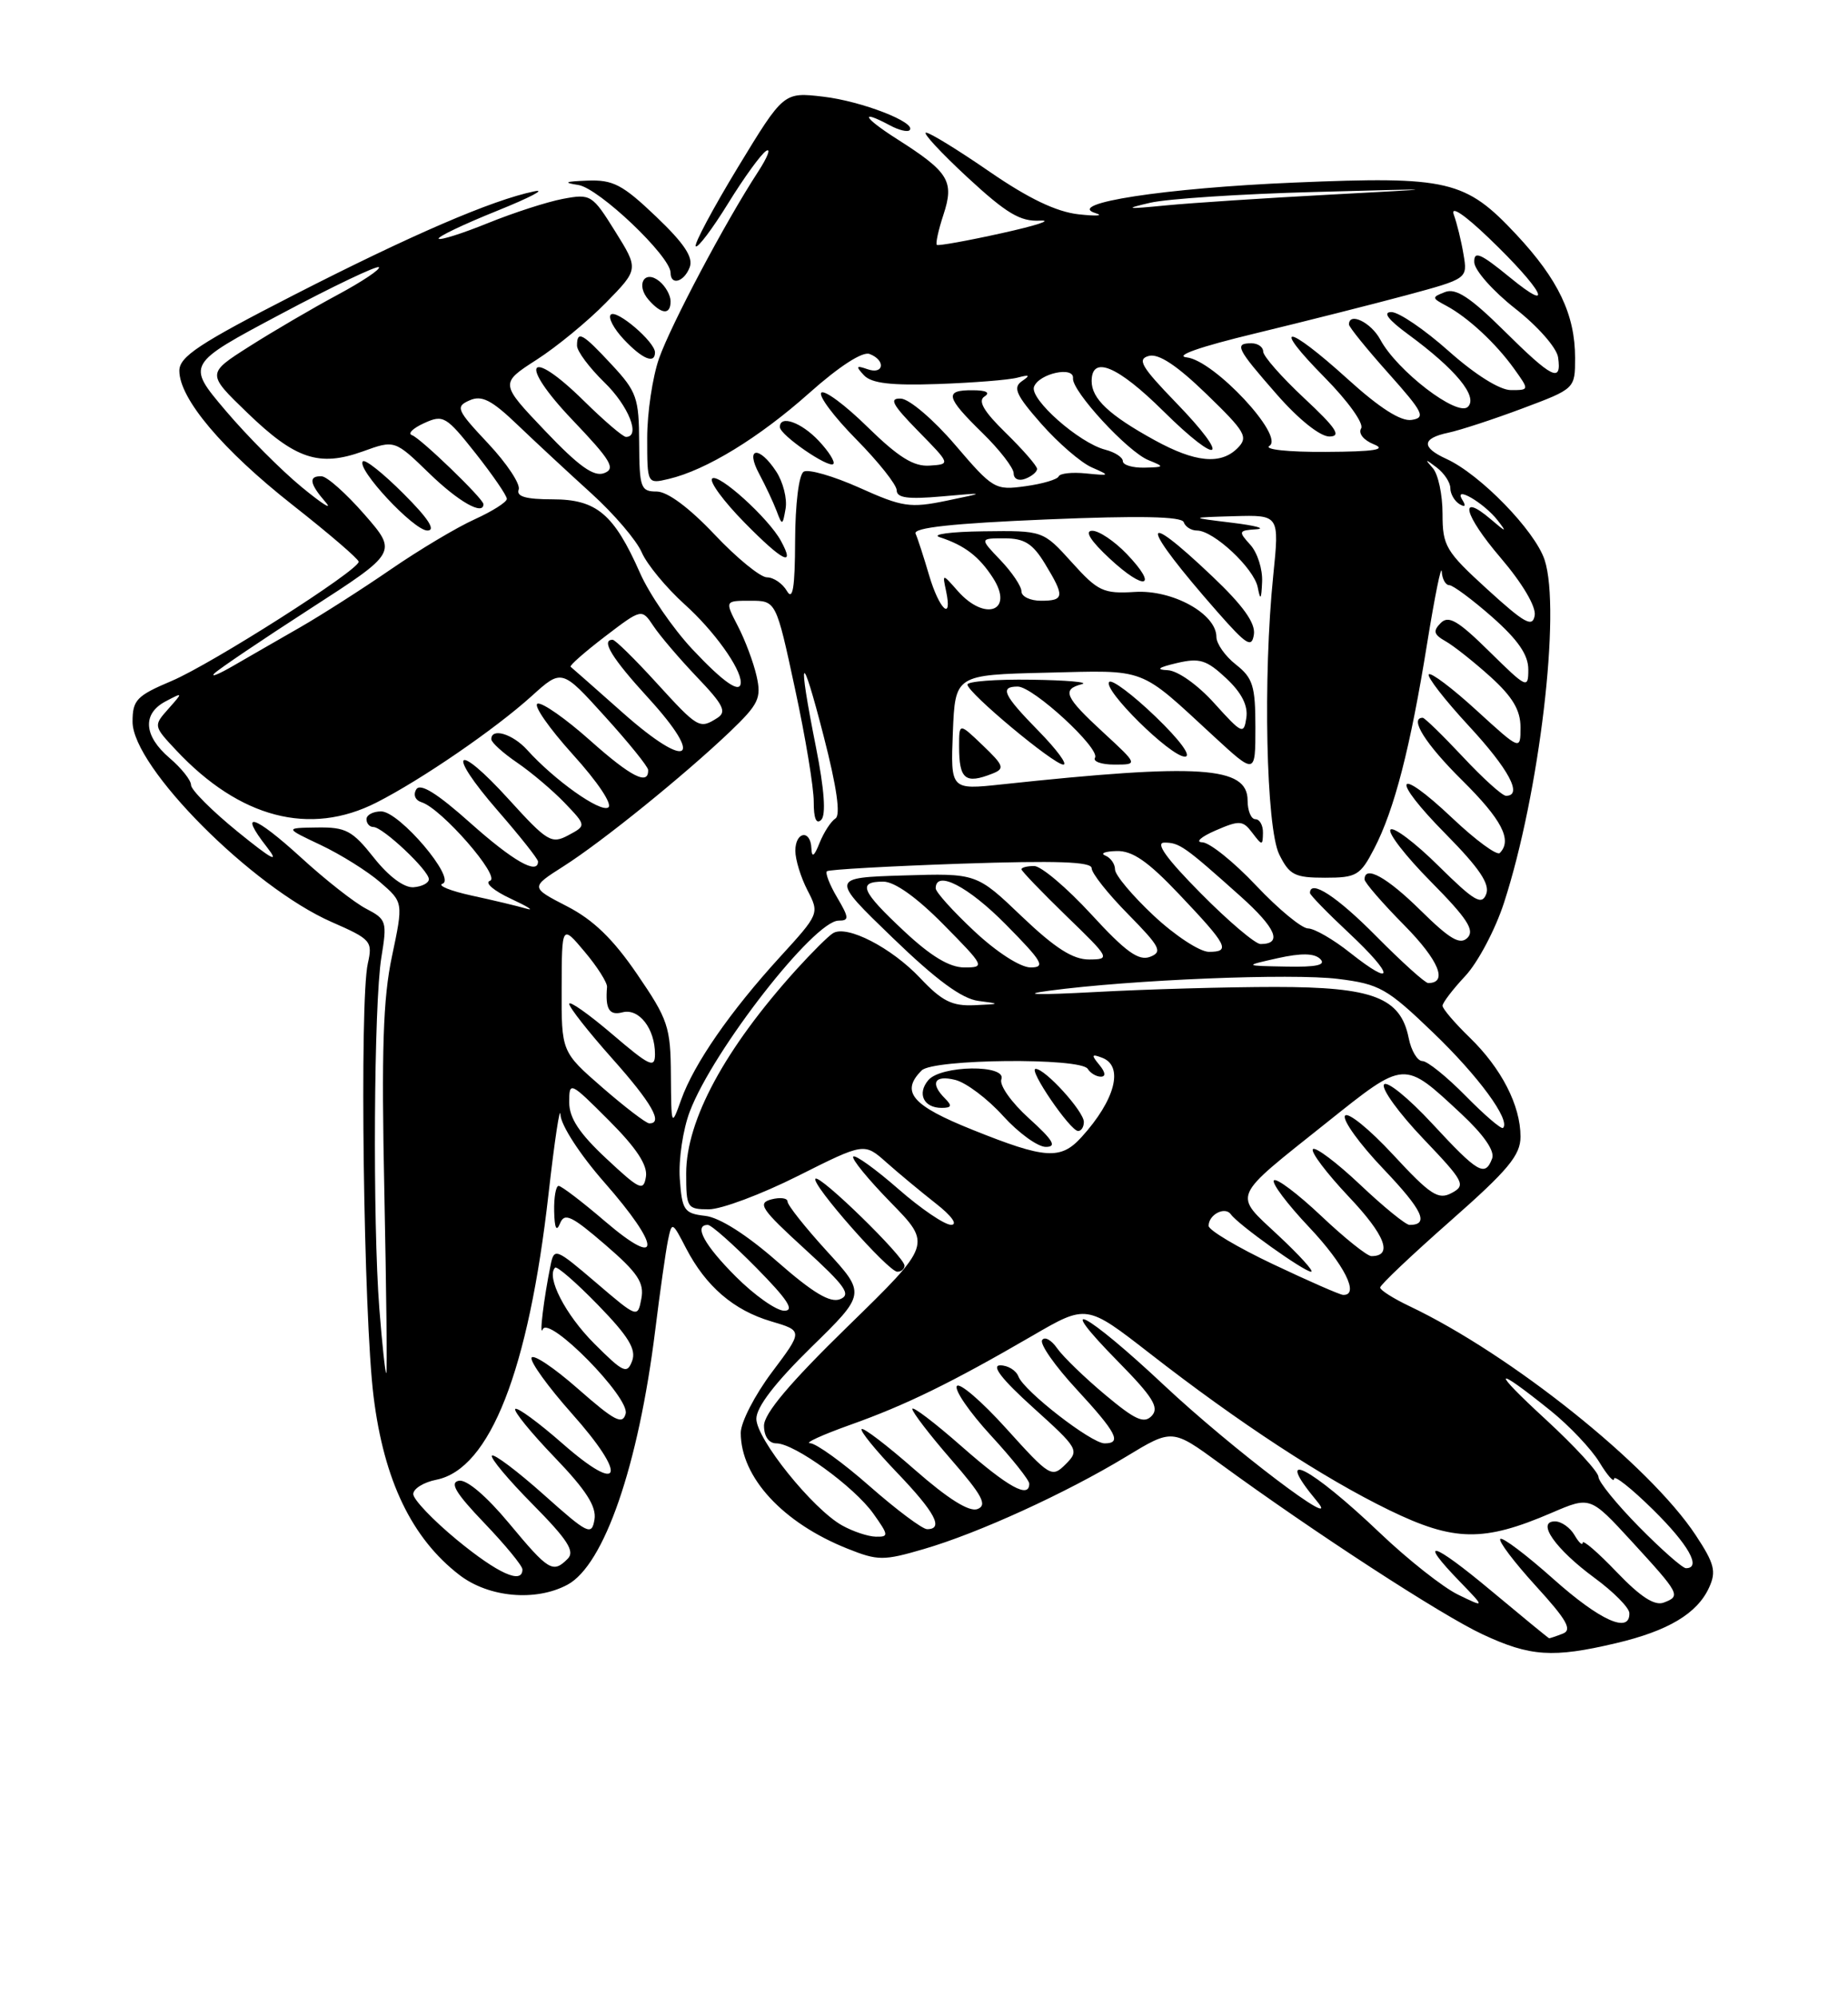 <?xml version="1.0" encoding="UTF-8" standalone="no"?>
<!DOCTYPE svg PUBLIC "-//W3C//DTD SVG 1.1//EN" "http://www.w3.org/Graphics/SVG/1.1/DTD/svg11.dtd" >
<svg xmlns="http://www.w3.org/2000/svg" xmlns:xlink="http://www.w3.org/1999/xlink" version="1.1" viewBox="0 0 237 256">
 <g >
 <path fill="currentColor"
d=" M 207.21 210.62 C 213.94 209.04 217.67 206.81 219.19 203.47 C 220.13 201.42 219.87 200.40 217.47 196.77 C 211.56 187.81 193.78 173.60 180.75 167.41 C 178.69 166.43 177.00 165.36 177.00 165.03 C 177.00 164.69 181.05 160.86 186.00 156.50 C 193.43 149.96 195.00 148.07 195.00 145.69 C 195.00 141.69 192.56 136.93 188.46 132.96 C 186.56 131.12 185.00 129.29 185.00 128.91 C 185.00 128.53 186.32 126.80 187.93 125.08 C 189.54 123.35 191.77 119.14 192.88 115.72 C 197.43 101.75 200.22 78.22 198.09 71.76 C 196.85 68.01 189.82 60.79 185.50 58.82 C 182.25 57.34 182.33 56.18 185.75 55.46 C 187.26 55.14 191.54 53.74 195.25 52.35 C 202.00 49.82 202.00 49.82 202.00 45.88 C 202.00 40.33 199.85 35.83 194.47 30.07 C 187.93 23.08 185.75 22.57 166.04 23.40 C 149.46 24.09 136.48 26.08 140.50 27.32 C 141.60 27.66 140.62 27.72 138.33 27.47 C 135.46 27.15 131.90 25.44 126.90 22.00 C 122.91 19.25 119.25 17.00 118.76 17.00 C 118.28 17.00 120.67 19.58 124.07 22.73 C 129.08 27.36 130.85 28.42 133.38 28.28 C 135.09 28.19 132.90 28.91 128.50 29.88 C 124.10 30.86 120.34 31.53 120.15 31.39 C 119.96 31.25 120.34 29.51 120.99 27.53 C 122.41 23.22 121.70 22.06 115.05 17.83 C 110.71 15.07 110.13 13.93 114.15 16.08 C 115.26 16.68 116.39 16.95 116.65 16.69 C 117.61 15.72 110.49 12.96 105.57 12.39 C 100.50 11.80 100.50 11.80 94.63 21.45 C 91.41 26.76 88.98 31.31 89.23 31.57 C 89.49 31.82 91.36 29.34 93.39 26.05 C 95.42 22.76 97.61 19.74 98.26 19.34 C 98.91 18.94 98.43 20.16 97.20 22.05 C 93.03 28.44 86.06 41.59 84.52 45.94 C 83.69 48.31 83.00 52.90 83.00 56.14 C 83.00 62.04 83.00 62.04 85.75 61.39 C 90.54 60.27 97.36 56.10 103.80 50.36 C 107.63 46.95 110.62 45.02 111.52 45.37 C 113.63 46.18 113.36 48.07 111.25 47.32 C 109.79 46.81 109.72 46.94 110.80 48.10 C 111.76 49.13 114.28 49.43 120.30 49.22 C 124.81 49.06 129.40 48.70 130.50 48.40 C 132.05 47.99 132.18 48.09 131.05 48.86 C 129.87 49.68 130.31 50.65 133.55 54.33 C 135.72 56.79 138.62 59.29 140.00 59.90 C 142.42 60.96 142.40 60.99 139.27 60.68 C 137.50 60.50 135.93 60.67 135.77 61.06 C 135.62 61.45 133.70 62.02 131.50 62.32 C 127.62 62.86 127.35 62.70 122.50 57.03 C 119.74 53.80 116.62 51.14 115.54 51.09 C 113.98 51.02 114.42 51.85 117.75 55.25 C 121.92 59.50 121.92 59.50 119.21 59.68 C 117.17 59.82 115.22 58.60 111.27 54.74 C 108.40 51.92 105.73 49.94 105.33 50.33 C 104.94 50.73 106.95 53.41 109.81 56.31 C 112.66 59.20 115.00 62.14 115.00 62.85 C 115.00 63.82 116.46 64.01 120.75 63.63 C 126.50 63.12 126.50 63.12 121.39 64.18 C 116.72 65.14 115.74 65.00 110.21 62.51 C 106.87 61.02 103.66 60.09 103.07 60.46 C 102.45 60.84 101.99 64.59 101.97 69.31 C 101.95 75.36 101.67 77.04 100.92 75.75 C 100.36 74.79 99.21 74.00 98.36 74.00 C 97.52 74.00 94.49 71.53 91.63 68.50 C 88.37 65.06 85.60 63.00 84.21 63.00 C 82.17 63.00 82.00 62.53 81.97 56.75 C 81.95 51.01 81.66 50.19 78.46 46.75 C 74.68 42.68 74.00 42.31 74.00 44.30 C 74.00 45.02 75.58 47.13 77.50 49.00 C 80.62 52.02 82.20 56.00 80.28 56.00 C 79.89 56.00 77.46 53.92 74.88 51.38 C 67.71 44.32 66.39 46.46 73.40 53.81 C 78.37 59.02 78.99 60.07 77.49 60.64 C 76.16 61.15 74.25 59.79 69.91 55.23 C 64.11 49.14 64.11 49.14 68.80 46.12 C 71.39 44.46 75.39 41.17 77.71 38.80 C 81.92 34.50 81.92 34.50 78.89 29.65 C 75.96 24.95 75.76 24.82 72.19 25.49 C 70.17 25.87 65.85 27.27 62.59 28.59 C 59.33 29.91 56.48 30.82 56.26 30.60 C 56.05 30.38 59.38 28.78 63.68 27.05 C 67.98 25.32 70.15 24.18 68.50 24.53 C 63.08 25.65 52.73 30.12 37.75 37.78 C 25.56 44.02 23.00 45.71 23.00 47.52 C 23.00 51.10 28.53 57.65 37.53 64.73 C 42.19 68.39 46.00 71.66 46.00 72.00 C 46.00 73.10 27.16 85.10 22.01 87.28 C 17.52 89.18 17.00 89.72 17.00 92.51 C 17.00 98.31 32.32 113.70 42.54 118.18 C 47.59 120.39 47.81 120.64 47.17 123.50 C 46.09 128.35 46.62 168.66 47.91 179.00 C 49.24 189.75 52.81 197.17 58.92 201.87 C 62.68 204.76 68.70 205.30 72.77 203.12 C 77.48 200.60 81.87 187.89 84.03 170.50 C 84.64 165.55 85.38 160.38 85.66 159.00 C 86.17 156.54 86.21 156.56 87.99 160.00 C 90.53 164.88 94.09 167.94 98.89 169.36 C 102.99 170.57 102.99 170.57 98.99 175.89 C 96.80 178.81 95.00 182.30 95.00 183.65 C 95.00 189.35 100.40 195.20 108.70 198.50 C 112.58 200.05 113.30 200.06 118.46 198.55 C 125.45 196.52 136.70 191.38 144.41 186.71 C 150.33 183.12 150.33 183.12 156.41 187.56 C 168.50 196.39 184.89 207.04 190.14 209.48 C 196.24 212.33 199.15 212.52 207.21 210.62 Z  M 100.16 69.34 C 98.58 66.42 92.10 60.57 91.33 61.34 C 90.94 61.73 92.82 64.28 95.50 67.00 C 100.38 71.96 102.04 72.79 100.16 69.34 Z  M 99.55 60.44 C 97.34 57.06 95.52 57.32 97.37 60.75 C 98.18 62.26 99.18 64.40 99.60 65.50 C 100.31 67.40 100.37 67.38 100.75 65.19 C 100.97 63.92 100.43 61.79 99.55 60.44 Z  M 133.00 60.10 C 133.00 59.72 131.20 57.65 129.01 55.51 C 126.16 52.73 125.37 51.38 126.26 50.82 C 127.04 50.32 126.48 50.02 124.75 50.02 C 121.07 49.99 121.27 50.88 126.00 55.50 C 128.20 57.65 130.00 59.98 130.00 60.67 C 130.00 61.39 130.65 61.69 131.50 61.36 C 132.32 61.05 133.00 60.48 133.00 60.10 Z  M 105.00 56.50 C 102.76 54.12 99.98 53.14 100.02 54.75 C 100.04 55.77 106.27 60.06 106.87 59.47 C 107.13 59.21 106.29 57.87 105.00 56.50 Z  M 84.00 45.17 C 84.00 43.82 79.06 39.60 78.33 40.33 C 77.96 40.70 78.71 42.13 80.00 43.50 C 82.37 46.02 84.00 46.70 84.00 45.17 Z  M 86.00 38.62 C 86.00 37.86 85.37 36.72 84.59 36.07 C 82.66 34.48 81.48 36.50 83.20 38.45 C 84.85 40.32 86.00 40.39 86.00 38.62 Z  M 88.45 34.26 C 88.94 32.99 87.76 31.21 84.14 27.76 C 79.84 23.66 78.62 23.02 75.32 23.15 C 72.45 23.26 72.16 23.40 74.17 23.71 C 76.80 24.11 86.00 32.85 86.00 34.96 C 86.00 36.64 87.73 36.15 88.45 34.26 Z  M 191.25 203.90 C 183.69 197.58 181.67 197.00 187.24 202.74 C 190.47 206.08 190.47 206.08 186.99 204.39 C 185.07 203.46 180.57 199.91 177.00 196.51 C 167.98 187.92 163.10 185.45 168.90 192.42 C 172.41 196.63 157.93 185.65 149.34 177.60 C 139.17 168.05 134.84 165.84 143.45 174.58 C 147.84 179.04 148.69 180.41 147.72 181.46 C 146.73 182.52 145.60 182.01 141.73 178.77 C 139.11 176.58 136.34 173.90 135.58 172.82 C 134.83 171.74 133.96 171.26 133.65 171.77 C 133.33 172.27 135.31 175.09 138.04 178.04 C 143.20 183.63 143.92 185.00 141.66 185.00 C 139.96 185.00 131.33 178.31 130.61 176.43 C 130.31 175.64 129.26 175.00 128.28 175.00 C 127.09 175.00 128.49 176.80 132.50 180.42 C 138.32 185.67 138.44 185.89 136.67 187.67 C 134.89 189.44 134.66 189.31 129.06 183.11 C 125.89 179.60 123.03 177.14 122.71 177.66 C 122.39 178.18 124.35 181.02 127.06 183.97 C 129.78 186.92 132.00 189.71 132.00 190.17 C 132.00 192.12 129.32 190.65 123.36 185.42 C 119.86 182.34 117.00 180.17 117.00 180.59 C 117.00 181.00 119.24 183.92 121.98 187.07 C 125.99 191.68 126.65 192.92 125.36 193.42 C 124.30 193.82 121.60 192.13 117.33 188.39 C 113.80 185.29 110.73 182.94 110.50 183.17 C 110.27 183.40 112.32 185.91 115.04 188.75 C 119.92 193.84 121.07 196.00 118.90 196.00 C 118.30 196.00 114.99 193.53 111.54 190.50 C 108.10 187.47 104.65 184.99 103.89 184.98 C 103.13 184.97 105.42 183.92 109.00 182.64 C 116.18 180.09 122.02 177.23 132.43 171.19 C 139.35 167.17 139.35 167.17 147.43 173.45 C 158.92 182.39 169.73 189.46 178.19 193.57 C 186.49 197.60 190.26 197.66 199.00 193.90 C 203.94 191.78 203.94 191.78 209.22 197.52 C 215.45 204.31 215.59 204.56 213.39 205.40 C 212.21 205.86 210.41 204.70 207.35 201.51 C 204.96 199.01 202.99 197.31 202.97 197.73 C 202.95 198.15 202.48 197.71 201.92 196.75 C 201.36 195.79 200.23 195.00 199.42 195.00 C 196.98 195.00 199.47 198.55 204.49 202.24 C 206.93 204.03 208.94 206.06 208.96 206.75 C 209.05 209.45 205.21 207.73 199.20 202.37 C 195.74 199.29 192.69 196.98 192.41 197.25 C 192.14 197.53 194.19 200.23 196.96 203.27 C 200.95 207.64 201.67 208.91 200.42 209.39 C 199.55 209.73 198.76 209.99 198.67 209.98 C 198.58 209.97 195.24 207.23 191.25 203.90 Z  M 58.61 197.38 C 55.53 194.84 53.00 192.19 53.00 191.50 C 53.00 190.81 54.34 189.98 55.97 189.66 C 62.84 188.28 67.79 175.68 70.35 153.00 C 71.13 146.12 71.82 141.58 71.88 142.89 C 71.95 144.24 74.38 147.99 77.50 151.54 C 84.80 159.85 84.88 162.76 77.64 156.58 C 74.70 154.06 72.00 152.00 71.64 152.00 C 71.29 152.00 71.03 153.46 71.07 155.25 C 71.12 157.43 71.36 157.94 71.82 156.81 C 72.39 155.39 73.29 155.81 77.62 159.54 C 81.80 163.14 82.64 164.41 82.25 166.46 C 81.78 168.95 81.75 168.94 76.43 164.39 C 71.26 159.98 71.07 159.90 70.61 162.16 C 69.75 166.37 69.12 171.53 69.61 170.38 C 70.38 168.56 80.78 179.13 80.24 181.19 C 79.85 182.67 78.83 182.14 74.14 178.02 C 71.04 175.29 68.35 173.50 68.17 174.03 C 67.98 174.56 70.31 177.77 73.32 181.16 C 80.53 189.24 79.79 191.73 72.17 185.05 C 69.08 182.34 66.34 180.33 66.08 180.59 C 65.82 180.84 68.09 183.63 71.12 186.78 C 75.17 190.99 76.52 193.10 76.24 194.77 C 75.88 196.87 75.41 196.64 69.72 191.56 C 66.34 188.55 63.36 186.31 63.09 186.57 C 62.83 186.84 65.18 189.65 68.32 192.82 C 72.78 197.33 73.76 198.84 72.81 199.79 C 70.91 201.69 70.37 201.36 65.28 195.24 C 62.36 191.73 59.84 189.60 58.85 189.79 C 57.63 190.03 58.45 191.39 62.11 195.21 C 64.80 198.02 67.00 200.69 67.00 201.16 C 67.00 203.11 63.87 201.70 58.61 197.38 Z  M 210.22 195.72 C 207.35 192.81 205.00 189.92 205.00 189.30 C 205.00 188.67 201.96 185.37 198.25 181.95 C 191.16 175.44 191.47 174.87 198.86 180.81 C 201.26 182.74 204.07 185.71 205.11 187.41 C 206.14 189.11 206.99 190.07 207.00 189.54 C 207.00 189.01 209.25 190.79 212.00 193.50 C 216.55 197.98 218.25 201.00 216.22 201.00 C 215.78 201.00 213.08 198.62 210.22 195.72 Z  M 108.00 195.52 C 104.23 193.42 97.00 184.44 97.00 181.85 C 97.00 180.35 99.40 177.23 104.02 172.70 C 111.05 165.83 111.05 165.83 106.02 160.34 C 103.26 157.31 101.00 154.47 101.00 154.01 C 101.00 153.56 100.07 153.43 98.92 153.73 C 97.10 154.21 97.62 154.98 103.17 160.05 C 108.42 164.84 109.20 165.94 107.74 166.52 C 106.46 167.03 104.26 165.71 99.68 161.70 C 95.76 158.26 92.27 156.04 90.44 155.84 C 87.74 155.53 87.47 155.14 87.18 151.07 C 87.01 148.63 87.59 144.75 88.47 142.45 C 91.47 134.58 104.41 118.00 107.55 118.00 C 108.92 118.00 108.90 117.64 107.36 115.03 C 106.39 113.40 105.81 111.88 106.05 111.67 C 106.30 111.45 114.04 111.02 123.25 110.70 C 135.51 110.29 140.00 110.44 140.00 111.28 C 140.00 111.92 142.10 114.57 144.68 117.18 C 148.80 121.37 149.13 122.01 147.49 122.64 C 146.03 123.20 144.35 121.99 139.94 117.18 C 136.81 113.78 133.52 111.00 132.63 111.00 C 131.73 111.00 131.00 111.19 131.00 111.42 C 131.00 111.64 133.59 114.33 136.75 117.40 C 142.36 122.82 142.43 122.96 139.68 122.98 C 137.60 122.99 135.31 121.53 131.04 117.46 C 125.24 111.92 125.24 111.92 115.87 112.21 C 106.50 112.50 106.50 112.50 114.48 120.20 C 120.09 125.62 123.36 128.02 125.48 128.29 C 128.35 128.66 128.33 128.69 124.97 128.84 C 122.10 128.97 120.80 128.32 118.01 125.36 C 114.33 121.46 108.60 118.51 106.83 119.61 C 106.23 119.97 104.12 122.08 102.12 124.28 C 92.96 134.42 88.00 143.59 88.00 150.40 C 88.00 154.81 88.12 155.00 90.91 155.00 C 92.51 155.00 97.64 153.08 102.32 150.73 C 110.83 146.46 110.83 146.46 113.67 148.98 C 115.23 150.37 118.08 152.73 120.00 154.24 C 122.04 155.83 122.87 156.98 121.98 156.99 C 121.15 157.00 118.09 154.92 115.19 152.38 C 112.28 149.84 109.69 147.98 109.43 148.24 C 109.16 148.50 111.32 151.14 114.22 154.11 C 119.50 159.50 119.50 159.50 108.73 170.00 C 101.28 177.26 97.97 181.19 97.98 182.75 C 97.99 184.12 98.61 185.00 99.57 185.00 C 101.88 185.00 109.54 190.55 112.00 194.00 C 113.98 196.78 114.00 197.00 112.32 196.96 C 111.32 196.94 109.38 196.29 108.00 195.52 Z  M 116.00 162.22 C 116.00 161.10 105.15 150.52 104.58 151.08 C 103.96 151.70 113.91 163.00 115.08 163.00 C 115.59 163.00 116.00 162.65 116.00 162.22 Z  M 48.65 167.75 C 47.78 156.53 47.94 128.60 48.91 122.70 C 49.66 118.13 49.57 117.83 46.97 116.48 C 45.47 115.71 41.70 112.75 38.59 109.90 C 32.58 104.42 30.48 103.78 34.24 108.59 C 35.90 110.72 34.90 110.19 30.50 106.62 C 27.20 103.94 24.50 101.24 24.50 100.62 C 24.50 100.00 23.26 98.45 21.75 97.16 C 18.42 94.32 18.22 91.48 21.25 89.89 C 23.49 88.71 23.49 88.72 21.58 90.87 C 19.67 93.02 19.68 93.06 22.58 96.15 C 30.74 104.86 39.74 107.21 48.29 102.86 C 54.04 99.94 63.50 93.45 68.18 89.22 C 72.05 85.72 72.05 85.72 77.57 91.82 C 80.61 95.17 83.11 98.26 83.12 98.68 C 83.20 100.73 80.93 99.58 75.71 94.93 C 72.57 92.13 69.52 89.99 68.94 90.19 C 68.36 90.38 70.40 93.31 73.46 96.70 C 76.67 100.24 78.60 103.13 78.00 103.50 C 76.95 104.15 71.10 99.99 67.60 96.11 C 65.74 94.06 62.99 93.24 63.01 94.75 C 63.01 95.16 64.50 96.51 66.32 97.75 C 68.14 98.99 70.88 101.31 72.42 102.91 C 75.20 105.82 75.20 105.82 72.88 107.06 C 70.73 108.21 70.19 107.89 65.28 102.49 C 58.40 94.91 57.12 96.18 63.84 103.91 C 66.68 107.17 69.00 110.10 69.00 110.42 C 69.00 112.19 65.79 110.36 60.32 105.48 C 56.07 101.69 53.91 100.34 53.39 101.17 C 52.96 101.87 53.25 102.57 54.07 102.83 C 56.62 103.62 64.28 112.41 62.84 112.89 C 62.11 113.13 63.31 114.17 65.51 115.19 C 67.70 116.21 68.60 116.78 67.50 116.46 C 66.40 116.14 63.25 115.38 60.50 114.79 C 57.75 114.19 56.06 113.50 56.75 113.27 C 58.56 112.64 51.22 104.00 48.88 104.00 C 47.85 104.00 47.00 104.45 47.00 105.00 C 47.00 105.55 47.40 106.00 47.89 106.00 C 49.09 106.00 55.00 111.56 55.00 112.69 C 55.00 113.18 54.11 113.64 53.03 113.72 C 51.83 113.81 49.86 112.35 47.95 109.94 C 45.19 106.45 44.35 106.01 40.67 106.06 C 36.50 106.12 36.50 106.12 41.14 108.31 C 43.69 109.52 47.12 111.66 48.75 113.07 C 51.73 115.65 51.73 115.65 50.27 122.57 C 49.12 127.97 48.91 134.63 49.29 152.75 C 49.55 165.54 49.67 176.00 49.54 176.00 C 49.40 176.00 49.01 172.29 48.65 167.75 Z  M 76.20 172.20 C 72.51 168.51 70.01 163.66 71.19 162.48 C 71.42 162.24 73.91 164.40 76.70 167.27 C 80.60 171.28 81.62 172.95 81.07 174.43 C 80.42 176.16 79.95 175.95 76.20 172.20 Z  M 94.37 163.63 C 90.31 159.57 88.92 157.00 90.78 157.00 C 91.22 157.00 94.01 159.47 97.00 162.50 C 101.00 166.56 101.95 168.00 100.58 168.00 C 99.57 168.00 96.77 166.03 94.37 163.63 Z  M 163.25 162.03 C 158.71 159.88 155.00 157.67 155.00 157.12 C 155.00 155.67 157.11 154.58 157.86 155.65 C 158.77 156.95 167.25 163.00 168.15 163.00 C 168.57 163.00 166.68 160.91 163.95 158.36 C 158.12 152.91 157.75 153.77 170.20 143.84 C 180.25 135.83 179.97 135.85 187.38 142.74 C 190.29 145.45 191.73 147.53 191.36 148.49 C 190.45 150.89 189.56 150.37 183.66 144.00 C 180.61 140.71 177.83 138.46 177.49 139.01 C 177.15 139.56 179.41 142.68 182.51 145.93 C 187.78 151.45 188.03 151.92 186.17 152.91 C 184.45 153.83 183.45 153.17 178.65 147.99 C 175.60 144.70 172.83 142.46 172.49 143.01 C 172.15 143.56 174.37 146.64 177.43 149.84 C 182.46 155.12 183.34 157.00 180.77 157.00 C 180.28 157.00 177.43 154.68 174.43 151.84 C 171.43 149.01 168.71 146.96 168.38 147.29 C 168.05 147.62 170.12 150.36 172.98 153.39 C 177.67 158.34 178.68 161.00 175.88 161.00 C 175.33 161.00 172.43 158.68 169.43 155.84 C 166.43 153.01 163.71 150.96 163.38 151.29 C 163.05 151.62 165.08 154.32 167.89 157.29 C 172.41 162.07 174.41 166.05 172.25 165.97 C 171.84 165.96 167.79 164.18 163.25 162.03 Z  M 77.75 148.49 C 74.30 145.27 73.00 143.30 73.00 141.29 C 73.00 138.57 73.09 138.61 78.09 143.61 C 81.63 147.15 83.07 149.35 82.84 150.82 C 82.53 152.73 82.05 152.51 77.75 148.49 Z  M 124.75 144.82 C 116.95 141.70 115.45 139.95 118.20 137.20 C 119.68 135.72 138.60 135.54 139.50 137.00 C 139.84 137.55 140.60 138.00 141.18 138.00 C 141.84 138.00 141.77 137.43 140.98 136.48 C 139.92 135.20 139.99 135.06 141.36 135.58 C 144.16 136.66 143.02 141.00 138.70 145.75 C 136.03 148.69 134.06 148.56 124.75 144.82 Z  M 131.96 143.34 C 129.71 141.31 128.14 139.09 128.42 138.34 C 129.16 136.41 120.64 136.52 119.04 138.46 C 117.59 140.19 118.47 142.00 120.76 142.00 C 122.04 142.00 122.13 141.73 121.20 140.80 C 119.23 138.83 119.83 137.74 122.53 138.42 C 123.91 138.77 126.67 140.84 128.64 143.03 C 130.62 145.21 133.08 147.00 134.12 147.00 C 135.57 147.00 135.08 146.16 131.96 143.34 Z  M 139.00 143.80 C 139.00 142.45 134.05 137.00 132.82 137.00 C 131.82 137.00 137.22 144.91 138.25 144.96 C 138.66 144.98 139.00 144.46 139.00 143.80 Z  M 187.98 140.48 C 185.56 138.02 183.06 136.00 182.42 136.00 C 181.78 136.00 180.98 134.67 180.66 133.05 C 179.62 127.85 176.09 126.50 163.54 126.50 C 157.47 126.50 147.10 126.79 140.50 127.15 C 133.02 127.55 130.76 127.49 134.50 126.99 C 145.06 125.57 165.67 124.73 171.61 125.47 C 176.92 126.13 177.88 126.67 183.79 132.35 C 189.61 137.93 193.75 143.58 192.76 144.57 C 192.55 144.78 190.40 142.94 187.98 140.48 Z  M 77.25 139.39 C 72.00 134.82 72.00 134.82 72.03 126.66 C 72.05 118.50 72.05 118.50 74.99 122.00 C 76.61 123.92 77.89 125.95 77.85 126.50 C 77.61 129.35 78.13 130.20 79.84 129.75 C 81.95 129.20 84.00 131.85 84.00 135.11 C 84.00 136.98 83.32 136.66 78.50 132.54 C 75.47 129.96 73.00 128.22 73.00 128.67 C 73.01 129.13 75.48 132.27 78.50 135.66 C 83.58 141.35 85.11 144.04 83.25 143.98 C 82.84 143.96 80.14 141.90 77.25 139.39 Z  M 86.04 137.81 C 86.00 131.61 85.69 130.68 81.70 124.85 C 78.63 120.35 76.07 117.88 72.71 116.16 C 68.02 113.74 68.02 113.74 72.26 111.04 C 77.22 107.89 87.74 99.38 93.63 93.77 C 97.30 90.25 97.67 89.49 97.03 86.66 C 96.64 84.92 95.56 82.04 94.63 80.25 C 92.95 77.00 92.95 77.00 96.24 77.00 C 99.53 77.00 99.53 77.00 101.95 88.25 C 103.29 94.44 104.37 100.97 104.36 102.78 C 104.35 104.90 104.69 105.71 105.32 105.08 C 105.95 104.45 105.72 101.19 104.65 95.80 C 102.24 83.70 102.72 83.02 105.64 94.39 C 107.32 100.91 107.83 104.49 107.14 104.91 C 106.57 105.27 105.66 106.67 105.11 108.03 C 104.42 109.77 104.11 109.99 104.06 108.75 C 103.97 106.28 102.00 106.56 102.00 109.05 C 102.00 110.18 102.70 112.45 103.55 114.10 C 105.10 117.09 105.08 117.13 100.02 122.67 C 93.66 129.63 89.00 136.35 87.36 140.95 C 86.10 144.46 86.09 144.43 86.04 137.81 Z  M 176.50 120.00 C 171.46 114.90 168.00 112.65 168.00 114.46 C 168.00 114.71 170.26 117.03 173.02 119.61 C 178.83 125.05 178.92 126.69 173.15 122.12 C 170.99 120.40 168.55 119.00 167.75 119.00 C 166.95 119.00 163.95 116.53 161.09 113.50 C 158.23 110.47 155.12 107.98 154.19 107.96 C 153.26 107.94 154.02 107.26 155.88 106.45 C 158.97 105.11 159.39 105.14 160.60 106.74 C 161.87 108.41 161.94 108.41 161.97 106.75 C 161.99 105.79 161.55 105.00 161.00 105.00 C 160.45 105.00 160.00 103.92 160.00 102.60 C 160.00 98.22 153.89 97.82 128.45 100.54 C 121.91 101.24 121.91 101.24 122.20 93.87 C 122.50 86.50 122.50 86.50 134.20 86.22 C 147.23 85.91 145.94 85.41 155.69 94.40 C 161.00 99.29 161.00 99.29 161.00 93.22 C 161.00 87.93 160.68 86.89 158.50 85.18 C 157.12 84.10 156.00 82.50 156.00 81.64 C 156.00 78.67 150.38 75.57 145.55 75.87 C 141.50 76.12 140.81 75.80 137.45 72.07 C 133.77 68.00 133.77 68.00 126.13 68.10 C 121.94 68.15 119.40 68.49 120.50 68.85 C 123.70 69.89 125.57 71.32 127.35 74.08 C 130.08 78.33 126.34 79.72 122.83 75.75 C 120.85 73.50 120.85 73.50 121.33 75.75 C 122.18 79.74 120.46 78.14 119.16 73.75 C 118.47 71.41 117.69 69.00 117.42 68.40 C 117.08 67.63 122.23 67.08 134.19 66.58 C 146.16 66.08 151.56 66.19 151.81 66.93 C 152.01 67.52 152.77 68.00 153.51 68.00 C 155.64 68.00 160.83 72.85 161.30 75.28 C 161.64 77.03 161.76 76.88 161.86 74.58 C 161.94 72.97 161.26 70.83 160.35 69.83 C 158.79 68.11 158.83 67.99 161.10 67.84 C 162.42 67.75 161.03 67.37 158.00 67.00 C 152.50 66.33 152.50 66.33 158.29 66.16 C 164.08 66.00 164.08 66.00 163.29 73.75 C 161.96 86.74 162.38 106.08 164.05 109.50 C 165.36 112.15 166.03 112.50 169.92 112.50 C 173.97 112.50 174.45 112.22 176.24 108.76 C 178.82 103.80 180.87 95.85 183.02 82.50 C 184.00 76.45 184.84 72.29 184.90 73.25 C 184.95 74.21 185.39 75.00 185.86 75.00 C 186.33 75.00 188.81 76.84 191.36 79.08 C 194.67 82.00 196.00 83.93 196.00 85.80 C 196.00 88.33 195.82 88.24 191.01 83.51 C 186.98 79.54 185.77 78.83 184.76 79.86 C 183.75 80.88 183.87 81.33 185.39 82.19 C 186.42 82.77 189.01 84.82 191.14 86.74 C 193.98 89.31 195.00 91.02 195.00 93.22 C 195.00 96.20 195.00 96.20 189.37 91.06 C 186.28 88.23 183.52 86.15 183.24 86.43 C 182.96 86.71 185.26 89.68 188.36 93.03 C 193.52 98.60 195.33 102.00 193.14 102.00 C 192.66 102.00 190.17 99.75 187.60 97.00 C 185.02 94.25 182.71 92.00 182.46 92.00 C 180.69 92.00 182.83 95.38 187.50 100.00 C 192.60 105.04 193.98 107.69 192.34 109.33 C 191.98 109.69 189.25 107.69 186.28 104.88 C 178.91 97.91 178.21 99.63 185.45 106.94 C 189.72 111.27 191.10 113.31 190.60 114.60 C 190.03 116.08 189.07 115.51 184.49 110.99 C 181.50 108.03 178.73 105.94 178.33 106.33 C 177.94 106.73 180.27 109.74 183.52 113.02 C 188.15 117.70 189.16 119.24 188.20 120.20 C 187.25 121.15 185.96 120.40 182.21 116.71 C 177.87 112.43 175.00 110.84 175.00 112.72 C 175.00 113.11 177.30 115.77 180.12 118.62 C 184.53 123.09 185.73 126.00 183.16 126.00 C 182.76 126.00 179.77 123.30 176.50 120.00 Z  M 127.29 99.15 C 128.88 98.52 128.75 98.13 126.04 95.54 C 123.00 92.63 123.00 92.63 123.00 95.65 C 123.00 99.90 123.78 100.54 127.29 99.15 Z  M 133.21 93.71 C 128.67 89.08 128.16 88.00 130.52 88.00 C 132.50 88.00 141.14 95.96 140.43 97.12 C 140.13 97.60 141.25 98.00 142.92 98.00 C 145.96 98.00 145.96 98.00 141.48 93.87 C 136.56 89.34 136.13 88.37 138.75 87.69 C 139.71 87.44 136.79 87.18 132.25 87.12 C 127.71 87.05 124.03 87.34 124.07 87.75 C 124.16 88.85 135.14 98.00 136.37 98.00 C 136.95 98.00 135.52 96.07 133.21 93.71 Z  M 148.20 91.86 C 145.29 89.06 142.61 87.05 142.26 87.40 C 141.34 88.33 150.13 97.00 151.96 96.98 C 152.87 96.97 151.33 94.87 148.20 91.86 Z  M 155.46 73.86 C 145.90 64.78 146.26 67.21 156.15 78.45 C 159.89 82.70 160.54 83.10 160.81 81.31 C 161.02 79.85 159.41 77.60 155.46 73.86 Z  M 144.49 70.99 C 142.91 69.35 140.92 68.01 140.06 68.03 C 139.06 68.04 139.86 69.32 142.33 71.61 C 146.86 75.82 148.63 75.31 144.49 70.99 Z  M 115.96 119.36 C 110.44 114.20 109.93 113.00 113.28 113.00 C 114.73 113.00 117.57 115.02 121.00 118.50 C 126.29 123.86 126.36 124.00 123.67 124.00 C 121.77 124.00 119.38 122.56 115.96 119.36 Z  M 124.96 119.36 C 122.23 116.81 120.00 114.34 120.00 113.86 C 120.00 111.46 124.16 113.60 129.00 118.50 C 133.71 123.27 134.13 124.00 132.17 124.00 C 130.87 124.00 127.83 122.05 124.96 119.36 Z  M 163.87 122.81 C 166.89 122.14 168.57 122.17 169.32 122.92 C 170.09 123.69 168.86 123.97 164.95 123.89 C 159.50 123.79 159.50 123.79 163.87 122.81 Z  M 147.96 117.36 C 145.23 114.81 143.00 112.15 143.00 111.45 C 143.00 110.74 142.44 109.94 141.75 109.66 C 141.06 109.38 141.71 109.12 143.19 109.08 C 145.22 109.02 147.21 110.39 151.19 114.59 C 157.44 121.17 157.87 122.00 155.04 122.00 C 153.87 122.00 150.68 119.91 147.96 117.36 Z  M 154.00 114.50 C 149.60 110.06 148.12 108.00 149.32 108.00 C 151.26 108.00 151.91 108.46 159.08 114.87 C 163.66 118.97 164.52 121.00 161.66 121.00 C 160.99 121.00 157.54 118.08 154.00 114.50 Z  M 79.92 91.40 C 76.39 88.27 73.36 85.60 73.18 85.46 C 73.01 85.31 74.99 83.57 77.58 81.59 C 82.30 77.99 82.30 77.99 83.80 80.24 C 84.62 81.48 87.14 84.43 89.39 86.79 C 92.78 90.33 93.23 91.24 92.00 92.02 C 89.71 93.47 89.54 93.38 84.17 87.50 C 81.41 84.47 78.89 82.00 78.57 82.00 C 77.03 82.00 78.46 84.35 83.15 89.47 C 90.48 97.49 88.28 98.80 79.92 91.40 Z  M 155.75 90.16 C 153.61 87.78 151.04 85.96 149.75 85.90 C 148.18 85.83 148.53 85.55 150.91 84.99 C 153.84 84.30 154.72 84.57 157.25 86.93 C 159.23 88.78 160.07 90.43 159.84 92.00 C 159.52 94.18 159.29 94.08 155.75 90.16 Z  M 88.76 83.18 C 86.28 80.52 83.27 76.14 82.08 73.44 C 78.73 65.87 76.51 64.00 70.86 64.00 C 67.44 64.00 66.19 63.64 66.52 62.75 C 66.77 62.06 65.01 59.41 62.61 56.85 C 58.56 52.54 58.38 52.13 60.21 51.32 C 61.78 50.62 63.03 51.25 66.39 54.47 C 68.71 56.69 72.97 60.64 75.85 63.25 C 78.74 65.87 81.64 69.26 82.30 70.80 C 82.96 72.33 85.44 75.33 87.81 77.47 C 91.53 80.81 95.00 85.63 95.00 87.45 C 95.00 89.01 92.82 87.51 88.76 83.18 Z  M 27.50 86.31 C 28.05 85.76 33.56 82.04 39.74 78.05 C 50.98 70.80 50.98 70.80 46.74 65.94 C 44.41 63.27 41.94 61.07 41.25 61.05 C 39.53 60.98 39.68 61.98 41.75 64.36 C 42.71 65.47 41.34 64.61 38.70 62.44 C 36.06 60.27 31.65 55.84 28.90 52.59 C 23.90 46.69 23.90 46.69 36.02 40.25 C 42.69 36.70 48.34 34.01 48.59 34.25 C 48.83 34.50 46.44 36.10 43.27 37.80 C 40.10 39.50 35.02 42.47 32.00 44.39 C 26.50 47.88 26.50 47.88 31.72 52.91 C 37.88 58.86 40.92 59.87 46.53 57.86 C 50.62 56.38 50.62 56.38 55.06 60.68 C 58.80 64.31 62.00 66.12 62.00 64.62 C 62.00 63.93 53.92 56.14 52.84 55.78 C 52.25 55.58 52.95 54.89 54.38 54.24 C 56.85 53.11 57.21 53.33 61.00 58.11 C 63.20 60.90 65.00 63.52 65.00 63.94 C 65.00 64.36 63.14 65.53 60.88 66.56 C 58.61 67.58 53.77 70.47 50.13 72.97 C 46.48 75.48 41.25 78.82 38.50 80.40 C 35.75 81.97 31.93 84.18 30.00 85.29 C 28.07 86.41 26.95 86.87 27.50 86.31 Z  M 51.77 63.30 C 49.19 60.71 46.83 58.83 46.54 59.13 C 45.64 60.03 53.06 68.00 54.81 68.00 C 55.93 68.00 54.93 66.45 51.77 63.30 Z  M 190.75 75.54 C 185.40 70.66 185.00 69.99 185.00 65.85 C 185.00 63.40 184.44 60.77 183.75 60.00 C 182.69 58.81 182.76 58.79 184.25 59.92 C 185.21 60.65 186.00 61.84 186.00 62.56 C 186.00 63.29 186.52 64.20 187.15 64.60 C 187.90 65.06 188.04 64.87 187.53 64.05 C 186.35 62.14 190.33 64.46 192.07 66.70 C 193.29 68.27 193.18 68.26 191.23 66.59 C 186.99 62.97 187.72 65.96 192.43 71.47 C 195.25 74.77 197.01 77.75 196.82 78.88 C 196.55 80.47 195.55 79.91 190.75 75.54 Z  M 131.00 75.80 C 131.00 75.15 129.79 73.35 128.31 71.80 C 125.63 69.00 125.63 69.00 128.83 69.00 C 131.37 69.00 132.44 69.67 134.01 72.25 C 136.57 76.45 136.51 77.00 133.50 77.00 C 132.12 77.00 131.00 76.46 131.00 75.80 Z  M 144.00 59.11 C 144.00 58.62 142.99 57.96 141.75 57.64 C 138.39 56.78 132.01 51.14 132.61 49.57 C 133.27 47.86 137.77 46.89 137.61 48.49 C 137.45 50.12 144.64 57.92 147.29 58.98 C 149.39 59.83 149.36 59.88 146.75 59.94 C 145.24 59.97 144.00 59.60 144.00 59.11 Z  M 148.06 56.41 C 142.24 53.21 140.00 51.10 140.00 48.85 C 140.00 45.50 143.33 46.89 149.19 52.69 C 156.52 59.94 157.98 59.00 150.84 51.63 C 146.36 47.00 145.79 46.03 147.34 45.62 C 148.60 45.29 150.94 46.84 154.73 50.51 C 159.75 55.37 160.12 56.02 158.71 57.44 C 156.55 59.60 153.28 59.28 148.06 56.41 Z  M 162.80 57.15 C 164.77 55.90 155.73 46.22 152.21 45.81 C 150.53 45.62 153.85 44.45 161.00 42.73 C 167.32 41.20 176.04 39.00 180.36 37.84 C 188.22 35.72 188.22 35.72 187.69 32.61 C 187.41 30.90 186.84 28.60 186.44 27.50 C 186.01 26.30 187.81 27.51 190.93 30.50 C 197.82 37.10 199.61 40.45 193.63 35.55 C 189.84 32.45 189.01 32.10 189.07 33.63 C 189.12 34.66 191.48 37.32 194.32 39.55 C 197.21 41.81 199.64 44.57 199.82 45.80 C 200.30 49.13 199.09 48.53 192.86 42.36 C 188.56 38.11 186.71 36.90 185.33 37.43 C 183.59 38.10 183.60 38.19 185.50 39.20 C 188.27 40.69 191.83 43.99 194.17 47.25 C 196.14 50.00 196.14 50.00 193.77 50.00 C 192.34 50.00 189.17 48.01 185.79 45.00 C 182.70 42.25 179.40 40.00 178.44 40.00 C 177.29 40.00 178.02 40.97 180.60 42.86 C 186.70 47.34 189.57 50.83 188.26 52.14 C 186.92 53.48 179.16 47.53 177.02 43.53 C 175.83 41.32 173.00 39.95 173.00 41.59 C 173.00 41.91 175.28 44.73 178.06 47.84 C 182.53 52.85 182.88 53.54 181.04 53.82 C 179.66 54.04 176.93 52.30 172.82 48.57 C 164.94 41.44 162.91 41.32 169.90 48.40 C 172.88 51.42 174.94 54.29 174.56 54.91 C 174.17 55.54 174.87 56.42 176.19 56.95 C 177.89 57.63 176.26 57.89 170.00 57.92 C 165.18 57.95 162.06 57.61 162.80 57.15 Z  M 167.25 51.03 C 164.36 48.33 162.00 45.65 162.00 45.06 C 162.00 44.48 161.32 44.00 160.50 44.00 C 158.25 44.00 158.58 44.66 163.75 50.56 C 166.57 53.78 169.31 55.96 170.50 55.95 C 172.07 55.93 171.37 54.87 167.25 51.03 Z  M 147.50 25.99 C 149.70 25.48 159.15 24.86 168.50 24.61 C 185.50 24.15 185.50 24.15 170.50 24.95 C 162.25 25.39 152.80 26.01 149.50 26.33 C 144.40 26.83 144.10 26.78 147.50 25.99 Z "/>
</g>
</svg>